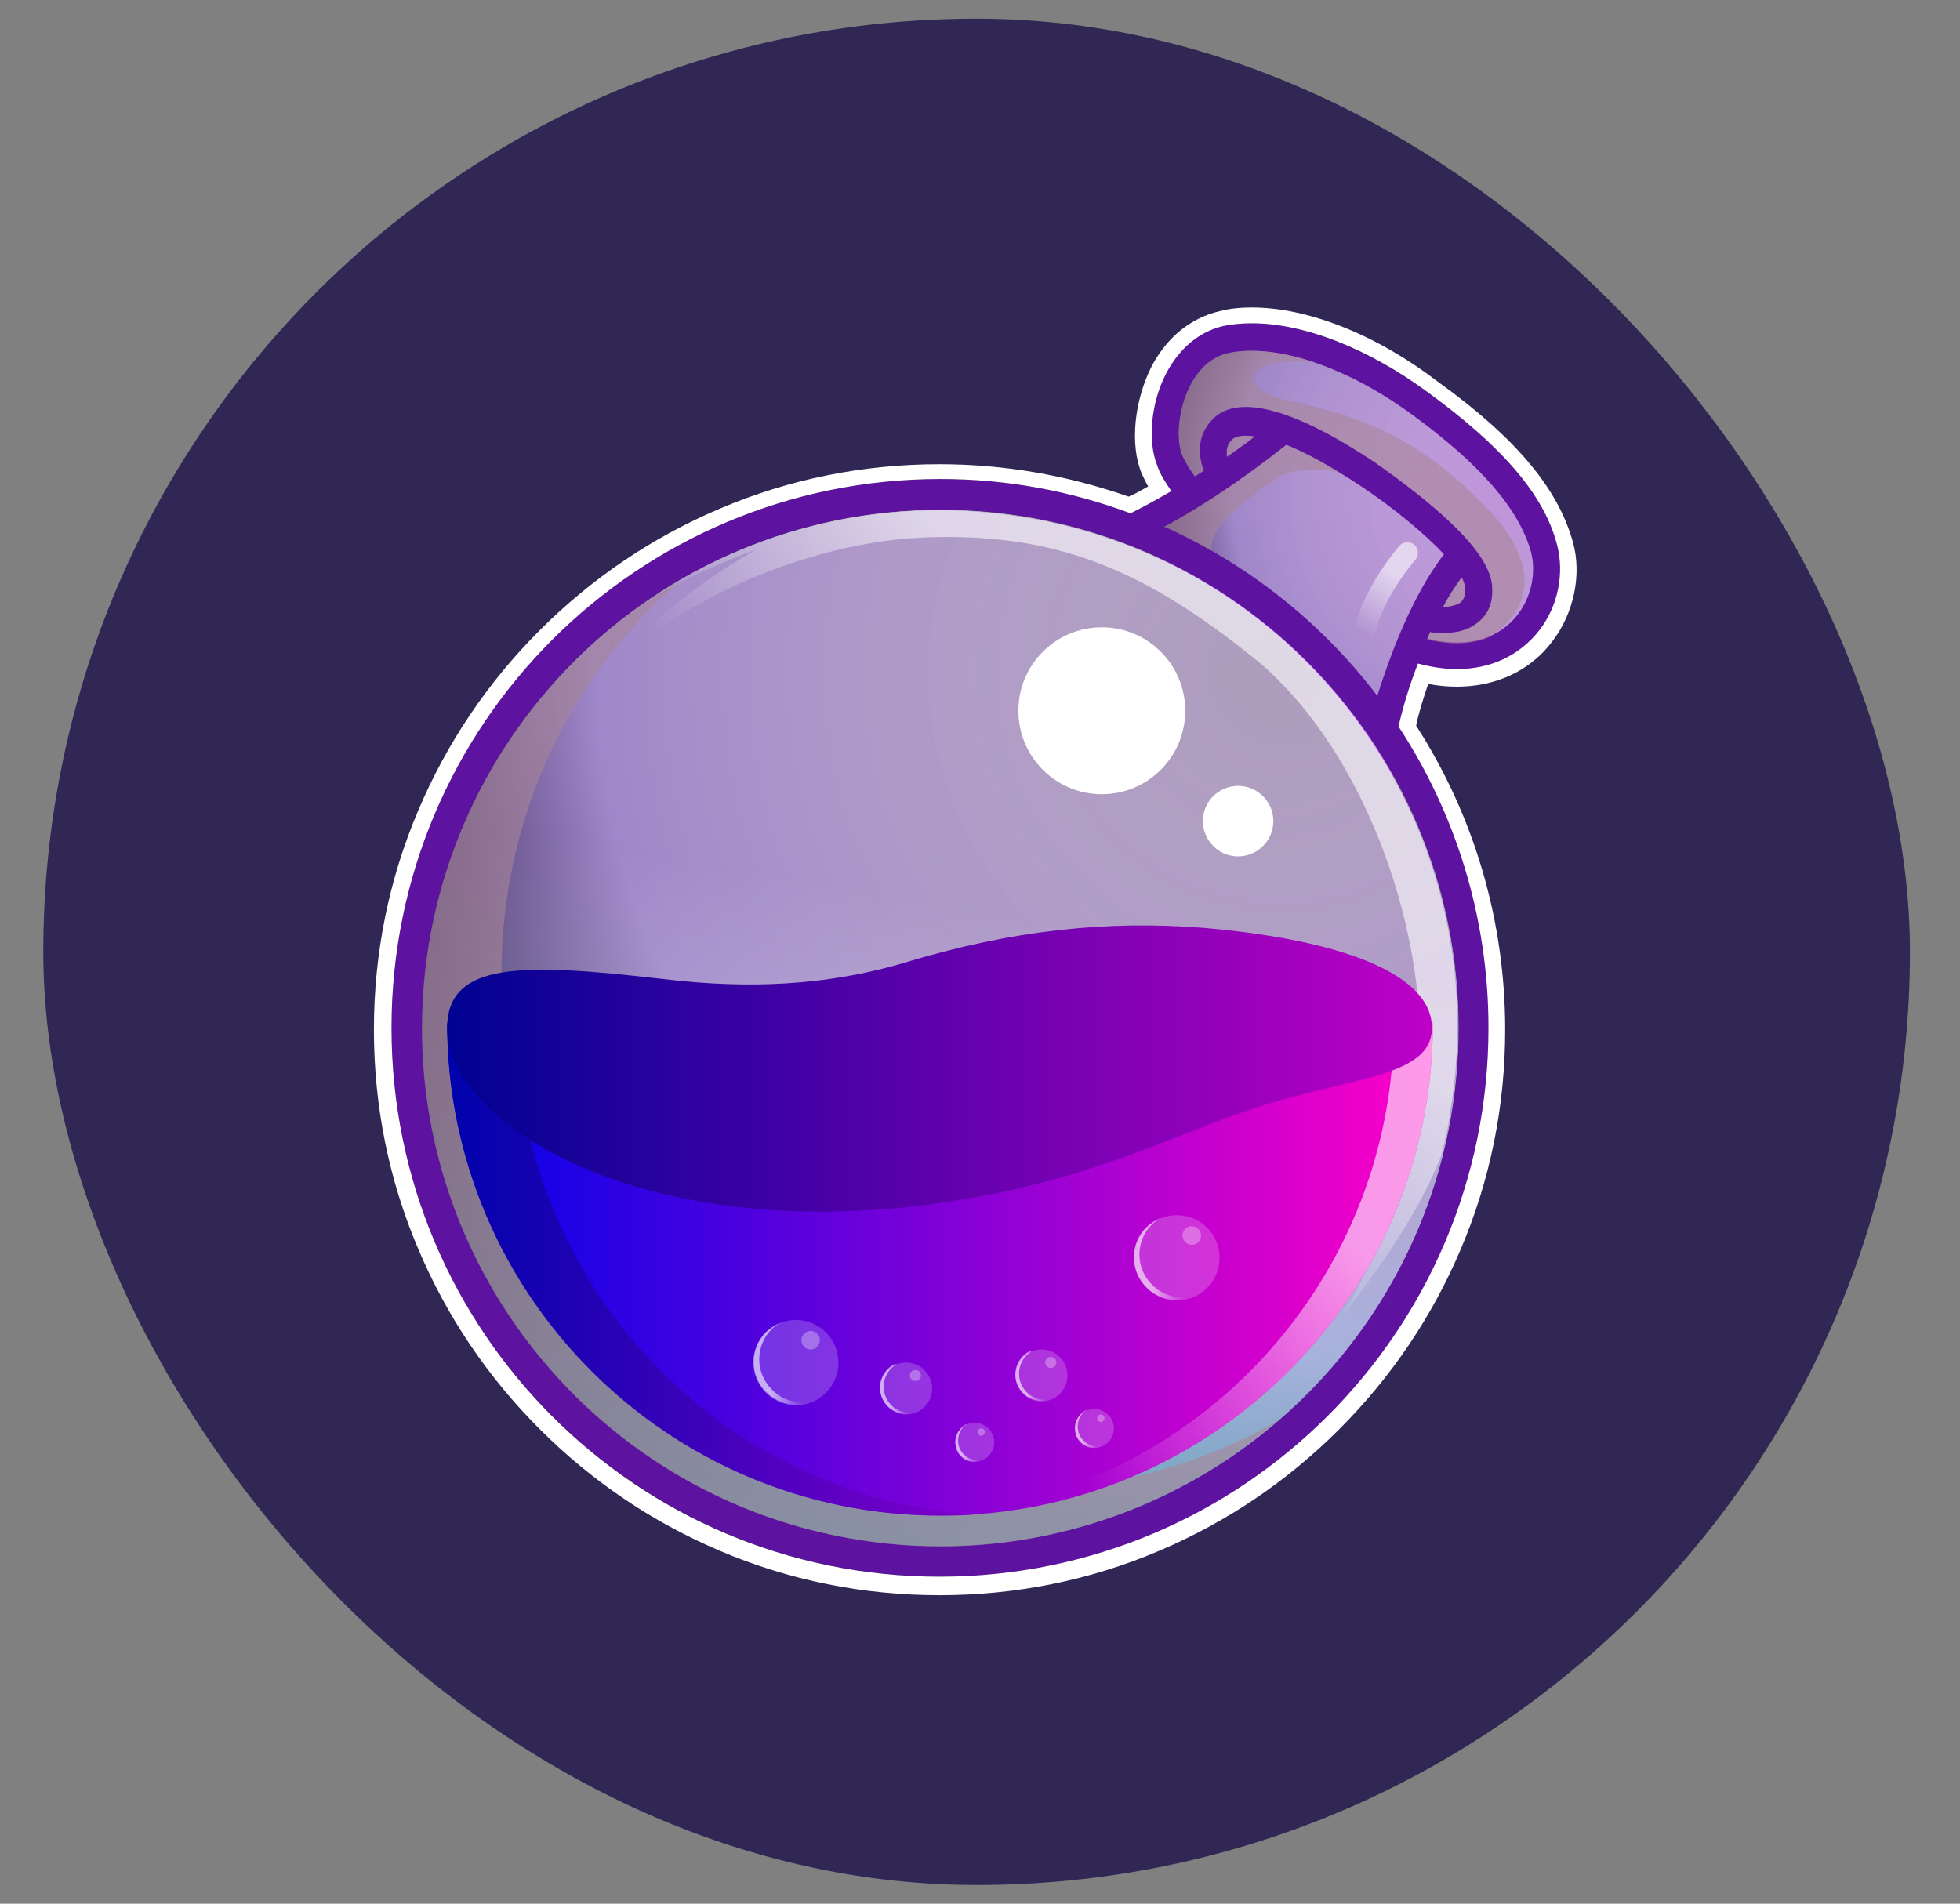 <svg
    xmlns="http://www.w3.org/2000/svg"
    viewBox="0 0 35 34"
    fill="none"
>
    <rect x="0" y="0" width="35" height="34" fill="#808080" stroke="none"/>
    <rect
        x="0.773"
        y="0.334"
        width="33.333"
        height="33.333"
        rx="16.667"
        fill="#312755"
    />
    <g clip-path="url(#clip0_11142_157102)">
        <path
            d="M27.805 9.731C27.573 8.853 26.828 7.976 25.487 6.999C24.411 6.221 23.268 5.773 22.358 5.773C22.175 5.773 22.01 5.79 21.844 5.823C21.43 5.906 21.066 6.204 20.834 6.651C20.553 7.181 20.487 7.893 20.669 8.323C20.735 8.456 20.818 8.621 20.917 8.77C20.04 9.3 19.543 9.449 19.477 9.466C21.762 10.228 23.666 11.817 24.858 13.887L24.875 13.688C24.924 13.142 25.09 12.513 25.322 11.867C25.553 11.933 25.785 11.966 26.017 11.966C26.63 11.966 27.16 11.718 27.491 11.271C27.822 10.824 27.954 10.228 27.805 9.731Z"
            fill="#5e12a0"
        />
        <path
            d="M25.42 11.388C26.927 11.802 27.54 10.643 27.341 9.864C27.126 9.086 26.43 8.291 25.205 7.397C23.98 6.503 22.738 6.139 21.943 6.304C21.148 6.47 20.917 7.679 21.115 8.142C21.198 8.325 21.38 8.589 21.629 8.888C21.314 9.103 21.016 9.268 20.768 9.417C22.291 10.096 23.616 11.156 24.609 12.481C24.725 12.034 24.891 11.636 25.04 11.288C25.155 11.305 25.288 11.338 25.42 11.388Z"
            fill="url(#paint0_radial_11142_157102)"
        />
        <path
            d="M16.793 27.615C21.905 27.615 26.049 23.471 26.049 18.359C26.049 13.247 21.905 9.103 16.793 9.103C11.681 9.103 7.537 13.247 7.537 18.359C7.537 23.471 11.681 27.615 16.793 27.615Z"
            fill="url(#paint1_radial_11142_157102)"
        />
        <path
            d="M26.58 9.102C25.321 7.778 24.262 7.43 22.987 7.148C21.993 6.917 22.258 6.354 23.467 6.47C22.887 6.271 22.341 6.221 21.943 6.304C21.149 6.47 20.917 7.678 21.116 8.142C21.198 8.324 21.381 8.589 21.629 8.887C21.182 9.185 20.801 9.4 20.486 9.566C20.635 9.632 20.817 9.715 21.033 9.831C21.596 10.129 22.208 10.626 22.208 10.626C21.281 9.831 21.48 9.467 22.755 8.572C23.152 8.291 23.881 8.324 24.56 8.672C25.238 9.019 26.033 9.897 26.033 9.897L25.272 11.354C25.321 11.371 25.371 11.387 25.421 11.404C25.901 11.536 26.282 11.503 26.58 11.387C26.927 11.172 27.838 10.444 26.58 9.102Z"
            fill="#A98698"
            fill-opacity="0.6"
        />
        <path
            d="M22.97 7.944C23.302 8.076 23.732 8.308 24.262 8.656C24.891 9.07 25.438 9.533 25.785 9.898C25.206 10.659 24.825 11.703 24.593 12.431C24.709 12.597 24.841 12.762 24.957 12.928C25.073 12.514 25.272 11.901 25.537 11.289C25.603 11.305 25.686 11.305 25.769 11.305C25.967 11.305 26.199 11.272 26.381 11.123C26.514 11.024 26.663 10.841 26.646 10.51C26.646 10.196 26.398 9.798 25.885 9.318C25.52 8.97 25.024 8.59 24.527 8.242C23.103 7.298 22.109 7.033 21.662 7.48C21.364 7.778 21.397 8.142 21.497 8.407C20.967 8.755 20.52 9.003 20.222 9.169C20.42 9.235 20.602 9.318 20.801 9.401C21.331 9.119 22.093 8.639 22.97 7.944ZM26.1 10.312C26.149 10.394 26.166 10.477 26.166 10.527C26.166 10.676 26.116 10.726 26.083 10.759C26.017 10.808 25.885 10.841 25.769 10.841C25.868 10.643 25.984 10.477 26.1 10.312ZM22.01 7.844C22.06 7.795 22.192 7.762 22.407 7.795C22.242 7.927 22.076 8.043 21.911 8.159C21.894 8.043 21.911 7.927 22.01 7.844Z"
            fill="#5E12A0"
        />
        <path
            d="M16.794 8.555C11.379 8.555 6.991 12.943 6.991 18.357C6.991 23.772 11.379 28.16 16.794 28.16C22.208 28.16 26.596 23.772 26.596 18.357C26.596 12.943 22.192 8.555 16.794 8.555ZM16.794 27.613C11.677 27.613 7.538 23.474 7.538 18.357C7.538 13.241 11.677 9.101 16.794 9.101C21.91 9.101 26.05 13.241 26.05 18.357C26.05 23.474 21.894 27.613 16.794 27.613Z"
            fill="#5E12A0"
        />
        <path
            d="M16.793 27.615C21.905 27.615 26.049 23.471 26.049 18.359C26.049 13.247 21.905 9.103 16.793 9.103C11.681 9.103 7.537 13.247 7.537 18.359C7.537 23.471 11.681 27.615 16.793 27.615Z"
            fill="url(#paint2_linear_11142_157102)"
        />
        <path
            d="M16.728 26.488C11.678 25.677 8.25 20.924 9.078 15.874C9.442 13.639 10.568 11.735 12.158 10.36C9.84 11.702 8.118 14.036 7.654 16.884C6.843 21.934 10.27 26.687 15.304 27.498C18.119 27.962 20.834 27.084 22.838 25.362C21.066 26.389 18.914 26.836 16.728 26.488Z"
            fill="#A98698"
            fill-opacity="0.6"
        />
        <path
            d="M18.267 9.235C15.933 8.854 13.664 9.384 11.81 10.56C11.777 10.593 11.743 10.626 11.743 10.626C12.456 10.196 13.499 9.815 13.499 9.815C10.816 11.371 9.988 13.143 9.988 13.143C11.031 11.123 14.095 9.699 16.496 9.6C18.897 9.5 20.47 10.212 22.39 11.752C24.311 13.309 25.47 16.488 25.354 19.005C25.255 21.521 23.93 23.558 23.93 23.558C24.841 22.383 25.387 21.521 25.735 20.644C25.801 20.379 25.868 20.114 25.901 19.832C26.729 14.799 23.318 10.047 18.267 9.235Z"
            fill="url(#paint3_linear_11142_157102)"
        />
        <path
            d="M25.587 18.275C25.587 23.127 21.646 27.068 16.794 27.068C11.943 27.068 7.985 23.127 7.985 18.275L25.587 18.275Z"
            fill="url(#paint4_linear_11142_157102)"
        />
        <path
            d="M24.891 18.275C24.891 23.011 21.149 26.886 16.446 27.068L16.794 27.068C21.646 27.068 25.586 23.127 25.586 18.275L24.891 18.275Z"
            fill="url(#paint5_linear_11142_157102)"
        />
        <path
            d="M9.227 18.275L7.985 18.275C7.985 23.127 11.926 27.068 16.778 27.068C16.993 27.068 17.192 27.068 17.39 27.051C12.837 26.72 9.227 22.912 9.227 18.275Z"
            fill="url(#paint6_linear_11142_157102)"
        />
        <path
            d="M25.57 18.359C25.57 17.349 23.815 16.77 21.48 16.571C19.791 16.439 18.086 16.604 16.132 17.2C14.443 17.697 12.92 17.614 11.81 17.482C9.343 17.2 7.985 17.167 7.985 18.359C7.985 20.081 11.496 22.234 16.761 21.489C19.427 21.108 20.801 20.33 22.374 19.8C24.08 19.237 25.57 19.253 25.57 18.359Z"
            fill="url(#paint7_linear_11142_157102)"
        />
        <path
            d="M22.109 15.295C22.456 15.295 22.738 15.013 22.738 14.665C22.738 14.318 22.456 14.036 22.109 14.036C21.761 14.036 21.48 14.318 21.48 14.665C21.48 15.013 21.761 15.295 22.109 15.295Z"
            fill="white"
        />
        <path
            d="M19.675 14.185C20.498 14.185 21.165 13.517 21.165 12.694C21.165 11.871 20.498 11.204 19.675 11.204C18.852 11.204 18.185 11.871 18.185 12.694C18.185 13.517 18.852 14.185 19.675 14.185Z"
            fill="white"
        />
        <path
            d="M24.362 11.504L24.329 11.504C24.23 11.488 24.164 11.388 24.18 11.272C24.329 10.511 24.959 9.782 24.992 9.749C25.058 9.666 25.19 9.666 25.257 9.732C25.339 9.799 25.339 9.931 25.273 9.997C25.257 10.014 24.677 10.693 24.545 11.355C24.528 11.454 24.445 11.504 24.362 11.504Z"
            fill="url(#paint8_linear_11142_157102)"
        />
        <path
            d="M22.357 5.774C23.285 5.774 24.427 6.221 25.487 6.999C26.828 7.976 27.573 8.837 27.805 9.731C27.938 10.244 27.822 10.824 27.49 11.254C27.143 11.701 26.629 11.95 26.017 11.95C25.802 11.95 25.57 11.917 25.321 11.851C25.172 12.231 25.056 12.612 24.974 12.976C25.984 14.516 26.58 16.371 26.58 18.358C26.58 23.772 22.192 28.16 16.777 28.16C11.363 28.16 6.991 23.772 6.991 18.358C6.991 12.943 11.379 8.555 16.794 8.555C17.986 8.555 19.128 8.771 20.188 9.168C20.387 9.069 20.635 8.936 20.917 8.771C20.817 8.622 20.718 8.473 20.668 8.324C20.486 7.877 20.552 7.181 20.834 6.651C21.066 6.221 21.413 5.923 21.844 5.823C21.993 5.79 22.175 5.774 22.357 5.774ZM22.357 5.492C22.159 5.492 21.96 5.509 21.778 5.558C21.281 5.674 20.851 6.005 20.569 6.535C20.255 7.148 20.172 7.943 20.387 8.456C20.42 8.522 20.453 8.605 20.503 8.688C20.387 8.754 20.271 8.82 20.155 8.87C19.062 8.489 17.936 8.291 16.777 8.291C15.419 8.291 14.095 8.555 12.853 9.085C11.644 9.599 10.568 10.327 9.641 11.254C8.713 12.182 7.985 13.258 7.472 14.467C6.942 15.709 6.677 17.033 6.677 18.391C6.677 19.749 6.942 21.073 7.472 22.315C7.985 23.524 8.713 24.6 9.641 25.528C10.568 26.455 11.644 27.183 12.853 27.697C14.095 28.227 15.419 28.491 16.777 28.491C18.135 28.491 19.46 28.227 20.701 27.697C21.91 27.183 22.987 26.455 23.914 25.528C24.841 24.6 25.57 23.524 26.083 22.315C26.613 21.073 26.878 19.749 26.878 18.391C26.878 16.454 26.331 14.583 25.288 12.96C25.338 12.712 25.421 12.463 25.503 12.215C25.669 12.248 25.851 12.264 26.017 12.264C26.712 12.264 27.325 11.983 27.722 11.453C28.103 10.956 28.252 10.261 28.087 9.681C27.822 8.721 27.06 7.81 25.652 6.8C24.543 5.956 23.334 5.492 22.357 5.492Z"
            fill="white"
        />
        <path
            d="M17.406 26.108C17.598 26.108 17.754 25.952 17.754 25.76C17.754 25.568 17.598 25.412 17.406 25.412C17.214 25.412 17.059 25.568 17.059 25.76C17.059 25.952 17.214 26.108 17.406 26.108Z"
            fill="white"
            fill-opacity="0.2"
        />
        <path
            d="M17.209 25.975C17.076 25.843 17.076 25.611 17.209 25.478C17.225 25.462 17.258 25.445 17.275 25.429C17.225 25.445 17.192 25.478 17.159 25.512C17.026 25.644 17.026 25.876 17.159 26.008C17.275 26.124 17.44 26.141 17.589 26.058C17.457 26.108 17.308 26.075 17.209 25.975Z"
            fill="url(#paint9_linear_11142_157102)"
        />
        <path
            d="M17.522 25.642C17.559 25.642 17.588 25.613 17.588 25.576C17.588 25.539 17.559 25.51 17.522 25.51C17.486 25.51 17.456 25.539 17.456 25.576C17.456 25.613 17.486 25.642 17.522 25.642Z"
            fill="white"
            fill-opacity="0.3"
        />
        <path
            d="M19.543 25.86C19.735 25.86 19.891 25.705 19.891 25.513C19.891 25.321 19.735 25.165 19.543 25.165C19.351 25.165 19.195 25.321 19.195 25.513C19.195 25.705 19.351 25.86 19.543 25.86Z"
            fill="white"
            fill-opacity="0.2"
        />
        <path
            d="M19.344 25.725C19.212 25.593 19.212 25.361 19.344 25.228C19.361 25.212 19.394 25.195 19.411 25.179C19.361 25.195 19.328 25.228 19.295 25.262C19.162 25.394 19.162 25.626 19.295 25.758C19.411 25.874 19.576 25.891 19.725 25.808C19.593 25.858 19.444 25.825 19.344 25.725Z"
            fill="url(#paint10_linear_11142_157102)"
        />
        <path
            d="M19.658 25.396C19.695 25.396 19.724 25.366 19.724 25.33C19.724 25.293 19.695 25.264 19.658 25.264C19.621 25.264 19.592 25.293 19.592 25.33C19.592 25.366 19.621 25.396 19.658 25.396Z"
            fill="white"
            fill-opacity="0.3"
        />
        <path
            d="M16.181 25.263C16.437 25.263 16.645 25.056 16.645 24.8C16.645 24.544 16.437 24.336 16.181 24.336C15.925 24.336 15.718 24.544 15.718 24.8C15.718 25.056 15.925 25.263 16.181 25.263Z"
            fill="white"
            fill-opacity="0.2"
        />
        <path
            d="M15.917 25.099C15.735 24.916 15.735 24.618 15.917 24.436C15.95 24.403 15.983 24.387 16.016 24.354C15.95 24.37 15.9 24.403 15.851 24.453C15.668 24.635 15.668 24.933 15.851 25.115C15.999 25.264 16.231 25.297 16.413 25.198C16.248 25.264 16.049 25.231 15.917 25.099Z"
            fill="url(#paint11_linear_11142_157102)"
        />
        <path
            d="M16.346 24.666C16.401 24.666 16.446 24.622 16.446 24.567C16.446 24.512 16.401 24.468 16.346 24.468C16.292 24.468 16.247 24.512 16.247 24.567C16.247 24.622 16.292 24.666 16.346 24.666Z"
            fill="white"
            fill-opacity="0.3"
        />
        <path
            d="M18.598 25.03C18.854 25.03 19.062 24.822 19.062 24.566C19.062 24.31 18.854 24.102 18.598 24.102C18.342 24.102 18.135 24.31 18.135 24.566C18.135 24.822 18.342 25.03 18.598 25.03Z"
            fill="white"
            fill-opacity="0.2"
        />
        <path
            d="M18.334 24.865C18.152 24.683 18.152 24.385 18.334 24.203C18.367 24.17 18.4 24.153 18.433 24.12C18.367 24.137 18.317 24.17 18.267 24.22C18.085 24.402 18.085 24.7 18.267 24.882C18.416 25.031 18.648 25.064 18.83 24.965C18.665 25.031 18.466 24.998 18.334 24.865Z"
            fill="url(#paint12_linear_11142_157102)"
        />
        <path
            d="M18.764 24.434C18.819 24.434 18.864 24.39 18.864 24.335C18.864 24.28 18.819 24.235 18.764 24.235C18.71 24.235 18.665 24.28 18.665 24.335C18.665 24.39 18.71 24.434 18.764 24.434Z"
            fill="white"
            fill-opacity="0.3"
        />
        <path
            d="M14.21 25.099C14.631 25.099 14.972 24.758 14.972 24.337C14.972 23.916 14.631 23.575 14.21 23.575C13.789 23.575 13.448 23.916 13.448 24.337C13.448 24.758 13.789 25.099 14.21 25.099Z"
            fill="white"
            fill-opacity="0.2"
        />
        <path
            d="M13.781 24.814C13.483 24.516 13.483 24.036 13.781 23.738C13.831 23.688 13.88 23.655 13.947 23.622C13.847 23.655 13.764 23.721 13.681 23.788C13.383 24.086 13.383 24.566 13.681 24.864C13.93 25.112 14.311 25.162 14.609 24.98C14.327 25.096 13.996 25.046 13.781 24.814Z"
            fill="url(#paint13_linear_11142_157102)"
        />
        <path
            d="M14.475 24.103C14.567 24.103 14.641 24.029 14.641 23.937C14.641 23.846 14.567 23.771 14.475 23.771C14.384 23.771 14.31 23.846 14.31 23.937C14.31 24.029 14.384 24.103 14.475 24.103Z"
            fill="white"
            fill-opacity="0.3"
        />
        <path
            d="M21.017 23.227C21.437 23.227 21.778 22.886 21.778 22.465C21.778 22.044 21.437 21.703 21.017 21.703C20.596 21.703 20.255 22.044 20.255 22.465C20.255 22.886 20.596 23.227 21.017 23.227Z"
            fill="white"
            fill-opacity="0.2"
        />
        <path
            d="M20.57 22.943C20.272 22.645 20.272 22.165 20.57 21.867C20.62 21.817 20.669 21.784 20.735 21.751C20.636 21.784 20.553 21.85 20.471 21.917C20.173 22.215 20.173 22.695 20.471 22.993C20.719 23.241 21.1 23.291 21.398 23.109C21.116 23.225 20.802 23.175 20.57 22.943Z"
            fill="url(#paint14_linear_11142_157102)"
        />
        <path
            d="M21.282 22.232C21.373 22.232 21.447 22.157 21.447 22.066C21.447 21.975 21.373 21.9 21.282 21.9C21.19 21.9 21.116 21.975 21.116 22.066C21.116 22.157 21.19 22.232 21.282 22.232Z"
            fill="white"
            fill-opacity="0.3"
        />
    </g>
    <defs>
        <radialGradient
            id="paint0_radial_11142_157102"
            cx="0"
            cy="0"
            r="1"
            gradientUnits="userSpaceOnUse"
            gradientTransform="translate(27.039 8.821) scale(7.401 7.401)"
        >
            <stop
                stop-color="#FFEAFF"
                stop-opacity="0.6"
            />
            <stop
                offset="0.68"
                stop-color="#A087C9"
            />
            <stop
                offset="1"
                stop-color="#10002F"
            />
        </radialGradient>
        <radialGradient
            id="paint1_radial_11142_157102"
            cx="0"
            cy="0"
            r="1"
            gradientUnits="userSpaceOnUse"
            gradientTransform="translate(22.921 11.977) scale(18.107 18.107)"
        >
            <stop
                stop-color="#FFEAFF"
                stop-opacity="0.6"
            />
            <stop
                offset="0.68"
                stop-color="#A087C9"
            />
            <stop
                offset="1"
                stop-color="#10002F"
            />
        </radialGradient>
        <linearGradient
            id="paint2_linear_11142_157102"
            x1="15.308"
            y1="27.483"
            x2="18.269"
            y2="9.218"
            gradientUnits="userSpaceOnUse"
        >
            <stop
                stop-color="#81FFFF"
                stop-opacity="0.6"
            />
            <stop
                offset="0.62"
                stop-color="white"
                stop-opacity="0"
            />
            <stop
                offset="1"
                stop-color="white"
                stop-opacity="0"
            />
        </linearGradient>
        <linearGradient
            id="paint3_linear_11142_157102"
            x1="23.317"
            y1="12.073"
            x2="15.663"
            y2="19.095"
            gradientUnits="userSpaceOnUse"
        >
            <stop
                stop-color="white"
                stop-opacity="0.6"
            />
            <stop
                offset="0.29"
                stop-color="white"
                stop-opacity="0.6"
            />
            <stop
                offset="0.78"
                stop-color="white"
                stop-opacity="0"
            />
            <stop
                offset="1"
                stop-color="white"
                stop-opacity="0"
            />
        </linearGradient>
        <linearGradient
            id="paint4_linear_11142_157102"
            x1="7.993"
            y1="22.666"
            x2="25.582"
            y2="22.666"
            gradientUnits="userSpaceOnUse"
        >
            <stop stop-color="#0002E9" />
            <stop
                offset="1"
                stop-color="#FF00C7"
            />
        </linearGradient>
        <linearGradient
            id="paint5_linear_11142_157102"
            x1="26.415"
            y1="19.047"
            x2="16.841"
            y2="28.095"
            gradientUnits="userSpaceOnUse"
        >
            <stop
                stop-color="white"
                stop-opacity="0.6"
            />
            <stop
                offset="0.29"
                stop-color="white"
                stop-opacity="0.6"
            />
            <stop
                offset="0.78"
                stop-color="white"
                stop-opacity="0"
            />
            <stop
                offset="1"
                stop-color="white"
                stop-opacity="0"
            />
        </linearGradient>
        <linearGradient
            id="paint6_linear_11142_157102"
            x1="7.993"
            y1="22.666"
            x2="17.403"
            y2="22.666"
            gradientUnits="userSpaceOnUse"
        >
            <stop
                stop-color="#000292"
                stop-opacity="0.7"
            />
            <stop
                offset="1"
                stop-color="#7D00C7"
                stop-opacity="0.7"
            />
        </linearGradient>
        <linearGradient
            id="paint7_linear_11142_157102"
            x1="8.005"
            y1="19.09"
            x2="25.571"
            y2="19.09"
            gradientUnits="userSpaceOnUse"
        >
            <stop stop-color="#000292" />
            <stop
                offset="1"
                stop-color="#BE00C7"
            />
        </linearGradient>
        <linearGradient
            id="paint8_linear_11142_157102"
            x1="25.283"
            y1="9.668"
            x2="24.021"
            y2="11.72"
            gradientUnits="userSpaceOnUse"
        >
            <stop
                stop-color="white"
                stop-opacity="0.6"
            />
            <stop
                offset="0.29"
                stop-color="white"
                stop-opacity="0.6"
            />
            <stop
                offset="0.78"
                stop-color="white"
                stop-opacity="0"
            />
            <stop
                offset="1"
                stop-color="white"
                stop-opacity="0"
            />
        </linearGradient>
        <linearGradient
            id="paint9_linear_11142_157102"
            x1="17.057"
            y1="25.764"
            x2="17.583"
            y2="25.764"
            gradientUnits="userSpaceOnUse"
        >
            <stop
                stop-color="white"
                stop-opacity="0.6"
            />
            <stop
                offset="0.29"
                stop-color="white"
                stop-opacity="0.6"
            />
            <stop
                offset="0.78"
                stop-color="white"
                stop-opacity="0"
            />
            <stop
                offset="1"
                stop-color="white"
                stop-opacity="0"
            />
        </linearGradient>
        <linearGradient
            id="paint10_linear_11142_157102"
            x1="19.186"
            y1="25.513"
            x2="19.712"
            y2="25.513"
            gradientUnits="userSpaceOnUse"
        >
            <stop
                stop-color="white"
                stop-opacity="0.6"
            />
            <stop
                offset="0.29"
                stop-color="white"
                stop-opacity="0.6"
            />
            <stop
                offset="0.78"
                stop-color="white"
                stop-opacity="0"
            />
            <stop
                offset="1"
                stop-color="white"
                stop-opacity="0"
            />
        </linearGradient>
        <linearGradient
            id="paint11_linear_11142_157102"
            x1="15.713"
            y1="24.815"
            x2="16.414"
            y2="24.815"
            gradientUnits="userSpaceOnUse"
        >
            <stop
                stop-color="white"
                stop-opacity="0.6"
            />
            <stop
                offset="0.29"
                stop-color="white"
                stop-opacity="0.6"
            />
            <stop
                offset="0.78"
                stop-color="white"
                stop-opacity="0"
            />
            <stop
                offset="1"
                stop-color="white"
                stop-opacity="0"
            />
        </linearGradient>
        <linearGradient
            id="paint12_linear_11142_157102"
            x1="18.129"
            y1="24.578"
            x2="18.829"
            y2="24.578"
            gradientUnits="userSpaceOnUse"
        >
            <stop
                stop-color="white"
                stop-opacity="0.6"
            />
            <stop
                offset="0.29"
                stop-color="white"
                stop-opacity="0.6"
            />
            <stop
                offset="0.78"
                stop-color="white"
                stop-opacity="0"
            />
            <stop
                offset="1"
                stop-color="white"
                stop-opacity="0"
            />
        </linearGradient>
        <linearGradient
            id="paint13_linear_11142_157102"
            x1="13.45"
            y1="24.353"
            x2="14.595"
            y2="24.353"
            gradientUnits="userSpaceOnUse"
        >
            <stop
                stop-color="white"
                stop-opacity="0.6"
            />
            <stop
                offset="0.29"
                stop-color="white"
                stop-opacity="0.6"
            />
            <stop
                offset="0.78"
                stop-color="white"
                stop-opacity="0"
            />
            <stop
                offset="1"
                stop-color="white"
                stop-opacity="0"
            />
        </linearGradient>
        <linearGradient
            id="paint14_linear_11142_157102"
            x1="20.246"
            y1="22.482"
            x2="21.39"
            y2="22.482"
            gradientUnits="userSpaceOnUse"
        >
            <stop
                stop-color="white"
                stop-opacity="0.6"
            />
            <stop
                offset="0.29"
                stop-color="white"
                stop-opacity="0.6"
            />
            <stop
                offset="0.78"
                stop-color="white"
                stop-opacity="0"
            />
            <stop
                offset="1"
                stop-color="white"
                stop-opacity="0"
            />
        </linearGradient>
        <clipPath id="clip0_11142_157102">
            <rect
                width="23.016"
                height="23.016"
                fill="white"
                transform="translate(5.932 5.492)"
            />
        </clipPath>
    </defs>
</svg>
